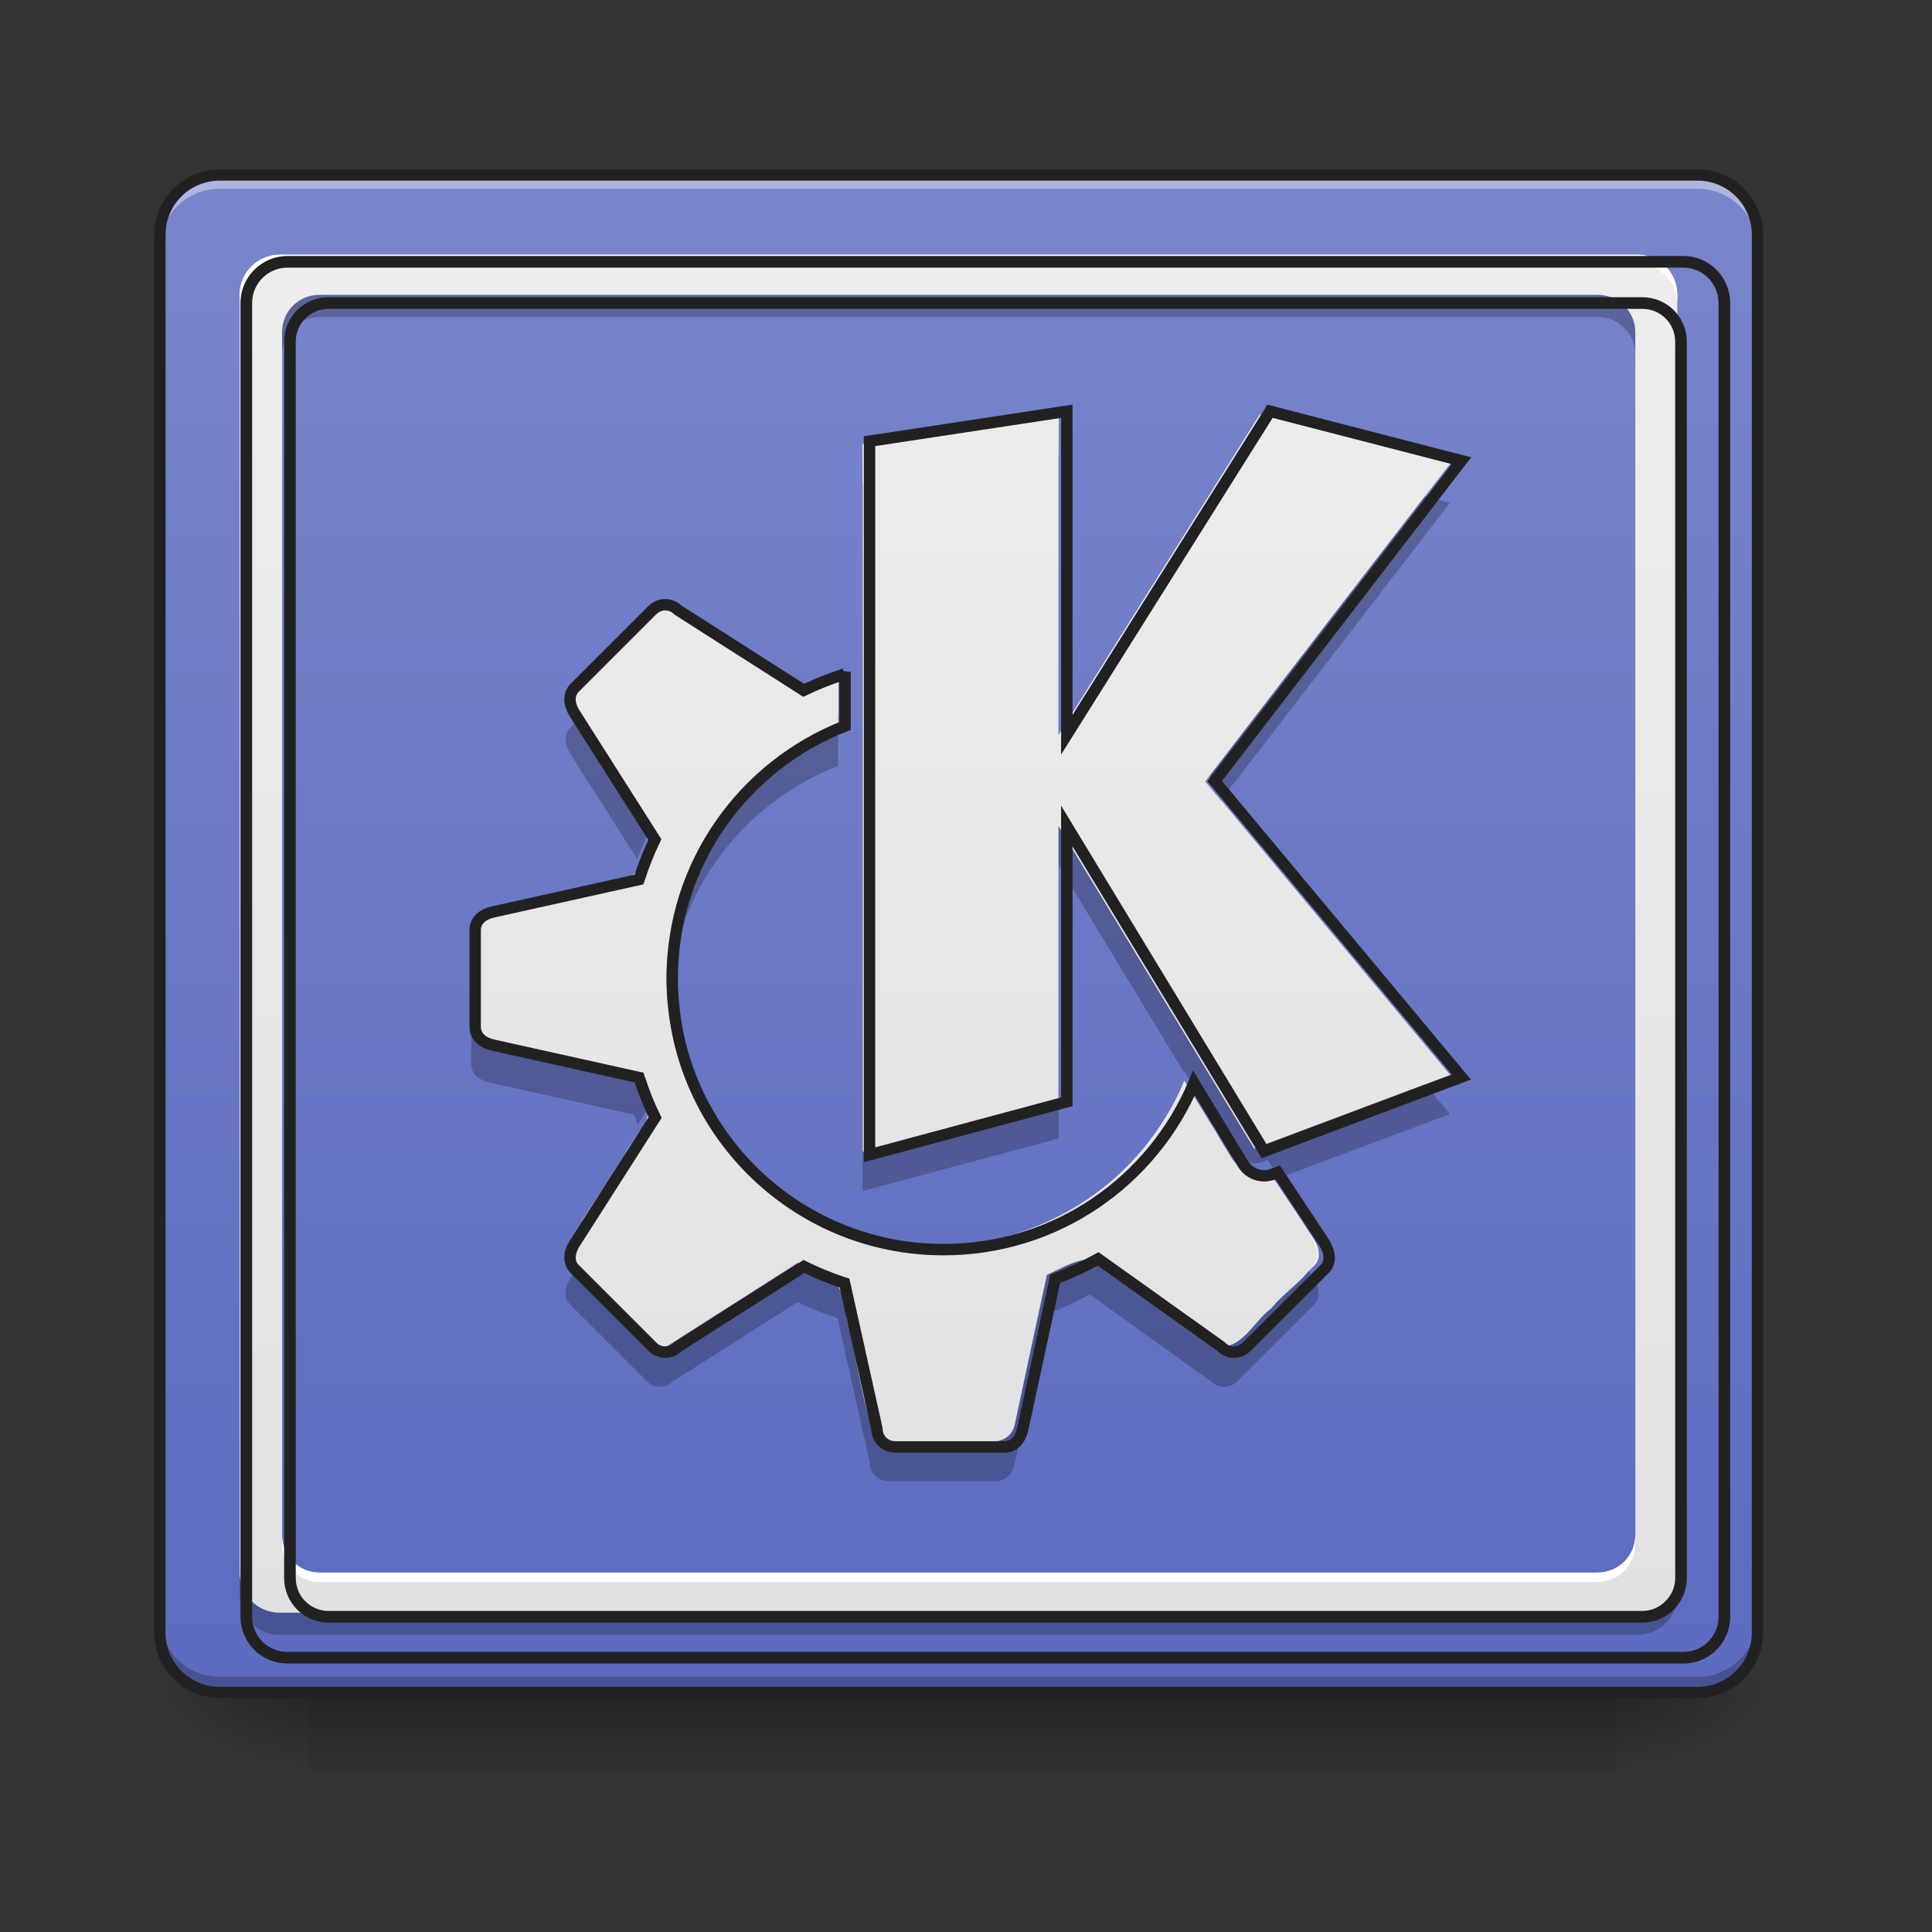 
<svg xmlns="http://www.w3.org/2000/svg" xmlns:xlink="http://www.w3.org/1999/xlink" width="32px" height="32px" viewBox="0 0 32 32" version="1.1">
<rect x="0" y="0" width="32" height="32" fill="#333333" stroke="none"/>
<defs>
<linearGradient id="linear0" gradientUnits="userSpaceOnUse" x1="254" y1="233.5" x2="254" y2="254.667" gradientTransform="matrix(0.063,0,0,0.063,-0,13.439)">
<stop offset="0" style="stop-color:rgb(0%,0%,0%);stop-opacity:0.275;"/>
<stop offset="1" style="stop-color:rgb(0%,0%,0%);stop-opacity:0;"/>
</linearGradient>
<radialGradient id="radial0" gradientUnits="userSpaceOnUse" cx="450.909" cy="189.579" fx="450.909" fy="189.579" r="21.167" gradientTransform="matrix(0,-0.078,-0.141,-0,53.123,63.595)">
<stop offset="0" style="stop-color:rgb(0%,0%,0%);stop-opacity:0.314;"/>
<stop offset="0.222" style="stop-color:rgb(0%,0%,0%);stop-opacity:0.275;"/>
<stop offset="1" style="stop-color:rgb(0%,0%,0%);stop-opacity:0;"/>
</radialGradient>
<radialGradient id="radial1" gradientUnits="userSpaceOnUse" cx="450.909" cy="189.579" fx="450.909" fy="189.579" r="21.167" gradientTransform="matrix(-0,0.078,0.141,0,-21.205,-7.527)">
<stop offset="0" style="stop-color:rgb(0%,0%,0%);stop-opacity:0.314;"/>
<stop offset="0.222" style="stop-color:rgb(0%,0%,0%);stop-opacity:0.275;"/>
<stop offset="1" style="stop-color:rgb(0%,0%,0%);stop-opacity:0;"/>
</radialGradient>
<radialGradient id="radial2" gradientUnits="userSpaceOnUse" cx="450.909" cy="189.579" fx="450.909" fy="189.579" r="21.167" gradientTransform="matrix(-0,-0.078,0.141,-0,-21.205,63.595)">
<stop offset="0" style="stop-color:rgb(0%,0%,0%);stop-opacity:0.314;"/>
<stop offset="0.222" style="stop-color:rgb(0%,0%,0%);stop-opacity:0.275;"/>
<stop offset="1" style="stop-color:rgb(0%,0%,0%);stop-opacity:0;"/>
</radialGradient>
<radialGradient id="radial3" gradientUnits="userSpaceOnUse" cx="450.909" cy="189.579" fx="450.909" fy="189.579" r="21.167" gradientTransform="matrix(0,0.078,-0.141,0,53.123,-7.527)">
<stop offset="0" style="stop-color:rgb(0%,0%,0%);stop-opacity:0.314;"/>
<stop offset="0.222" style="stop-color:rgb(0%,0%,0%);stop-opacity:0.275;"/>
<stop offset="1" style="stop-color:rgb(0%,0%,0%);stop-opacity:0;"/>
</radialGradient>
<linearGradient id="linear1" gradientUnits="userSpaceOnUse" x1="254" y1="233.5" x2="254" y2="-168.667" gradientTransform="matrix(0.063,0,0,0.063,0,13.439)">
<stop offset="0" style="stop-color:rgb(36.078%,41.961%,75.294%);stop-opacity:1;"/>
<stop offset="1" style="stop-color:rgb(47.451%,52.549%,79.608%);stop-opacity:1;"/>
</linearGradient>
<linearGradient id="linear2" gradientUnits="userSpaceOnUse" x1="960" y1="1695.118" x2="960" y2="175.118" gradientTransform="matrix(0.017,0,0,0.017,0,0)">
<stop offset="0" style="stop-color:rgb(87.843%,87.843%,87.843%);stop-opacity:1;"/>
<stop offset="1" style="stop-color:rgb(93.333%,93.333%,93.333%);stop-opacity:1;"/>
</linearGradient>
<linearGradient id="linear3" gradientUnits="userSpaceOnUse" x1="889" y1="233.5" x2="889" y2="-168.667" gradientTransform="matrix(0.063,0,0,0.063,-39.956,13.439)">
<stop offset="0" style="stop-color:rgb(87.843%,87.843%,87.843%);stop-opacity:1;"/>
<stop offset="1" style="stop-color:rgb(93.333%,93.333%,93.333%);stop-opacity:1;"/>
</linearGradient>
</defs>
<g id="surface1">
<path style=" stroke:none;fill-rule:nonzero;fill:url(#linear0);" d="M 5.125 28.031 L 26.789 28.031 L 26.789 29.359 L 5.125 29.359 Z M 5.125 28.031 "/>
<path style=" stroke:none;fill-rule:nonzero;fill:url(#radial0);" d="M 26.789 28.031 L 29.438 28.031 L 29.438 26.711 L 26.789 26.711 Z M 26.789 28.031 "/>
<path style=" stroke:none;fill-rule:nonzero;fill:url(#radial1);" d="M 5.125 28.031 L 2.48 28.031 L 2.48 29.359 L 5.125 29.359 Z M 5.125 28.031 "/>
<path style=" stroke:none;fill-rule:nonzero;fill:url(#radial2);" d="M 5.125 28.031 L 2.48 28.031 L 2.48 26.711 L 5.125 26.711 Z M 5.125 28.031 "/>
<path style=" stroke:none;fill-rule:nonzero;fill:url(#radial3);" d="M 26.789 28.031 L 29.438 28.031 L 29.438 29.359 L 26.789 29.359 Z M 26.789 28.031 "/>
<path style=" stroke:none;fill-rule:nonzero;fill:url(#linear1);" d="M 3.641 2.898 C 3.621 2.898 3.602 2.898 3.586 2.898 C 3.555 2.898 3.52 2.902 3.484 2.906 C 3.438 2.914 3.391 2.926 3.344 2.941 C 3.312 2.953 3.281 2.961 3.25 2.977 C 3.191 3 3.133 3.031 3.082 3.062 C 3.055 3.082 3.031 3.102 3.008 3.125 C 2.984 3.141 2.961 3.164 2.938 3.188 C 2.914 3.211 2.891 3.234 2.875 3.258 C 2.859 3.27 2.852 3.281 2.844 3.293 C 2.844 3.297 2.844 3.297 2.844 3.297 C 2.824 3.32 2.805 3.344 2.789 3.375 C 2.766 3.414 2.742 3.457 2.727 3.5 C 2.719 3.516 2.711 3.531 2.707 3.547 C 2.703 3.562 2.695 3.578 2.691 3.594 C 2.688 3.609 2.68 3.625 2.68 3.641 C 2.672 3.672 2.664 3.703 2.656 3.734 C 2.656 3.754 2.652 3.77 2.648 3.789 C 2.648 3.82 2.648 3.852 2.648 3.891 L 2.648 27.039 C 2.648 27.594 3.086 28.031 3.641 28.031 L 28.117 28.031 C 28.664 28.031 29.109 27.594 29.109 27.039 L 29.109 3.891 C 29.109 3.68 29.047 3.492 28.938 3.332 C 28.922 3.305 28.898 3.281 28.883 3.258 C 28.859 3.234 28.84 3.211 28.816 3.188 C 28.797 3.164 28.773 3.141 28.746 3.125 C 28.723 3.102 28.695 3.082 28.672 3.062 C 28.617 3.031 28.562 3 28.5 2.977 C 28.473 2.961 28.441 2.953 28.41 2.941 C 28.363 2.926 28.316 2.914 28.266 2.906 C 28.234 2.902 28.199 2.898 28.164 2.898 C 28.148 2.898 28.133 2.898 28.117 2.898 Z M 3.641 2.898 "/>
<path style=" stroke:none;fill-rule:nonzero;fill:rgb(0%,0%,0%);fill-opacity:0.235;" d="M 23.496 8.191 L 19.961 12.781 L 20.285 13.172 L 24.016 8.328 Z M 13.883 11.875 C 12.227 12.523 11.047 14.133 11.047 16.023 C 11.047 16.16 11.055 16.297 11.066 16.43 C 11.219 14.715 12.344 13.285 13.883 12.684 Z M 9.594 11.906 L 9.445 12.055 C 9.328 12.172 9.355 12.344 9.445 12.484 L 10.555 14.23 C 10.617 14.062 10.688 13.902 10.762 13.742 Z M 17.531 13.52 L 17.531 14.328 L 19.609 17.758 C 19.613 17.75 19.617 17.746 19.617 17.742 L 20.426 19.07 C 20.527 19.234 20.734 19.309 20.914 19.242 L 20.996 19.211 L 21.195 19.508 L 24.016 18.453 L 23.5 17.836 L 20.773 18.859 Z M 7.805 16.82 L 7.805 17.629 C 7.805 17.797 7.945 17.891 8.109 17.93 L 10.5 18.461 C 10.504 18.477 10.512 18.492 10.516 18.508 C 10.531 18.547 10.547 18.586 10.559 18.625 L 10.766 18.305 C 10.668 18.109 10.586 17.906 10.516 17.695 C 10.512 17.68 10.504 17.668 10.5 17.652 L 8.109 17.121 C 7.945 17.086 7.805 16.984 7.805 16.82 Z M 17.531 18.047 L 14.289 18.922 L 14.289 19.727 L 17.531 18.859 Z M 18.047 20.633 C 17.82 20.758 17.582 20.867 17.34 20.961 L 16.809 23.422 C 16.773 23.586 16.672 23.723 16.508 23.723 L 14.711 23.723 C 14.543 23.723 14.406 23.586 14.406 23.422 L 13.875 21.031 C 13.863 21.023 13.852 21.016 13.836 21.016 C 13.625 20.941 13.414 20.855 13.211 20.758 L 11.141 22.074 C 11.023 22.191 10.836 22.191 10.719 22.074 L 9.594 20.949 L 9.445 21.184 C 9.355 21.324 9.328 21.492 9.445 21.609 L 10.719 22.883 C 10.836 23 11.023 23 11.141 22.883 L 13.211 21.566 C 13.414 21.664 13.625 21.75 13.836 21.82 C 13.852 21.828 13.863 21.836 13.875 21.84 L 14.406 24.23 C 14.406 24.398 14.543 24.531 14.711 24.531 L 16.508 24.531 C 16.672 24.531 16.773 24.391 16.809 24.23 L 17.34 21.766 C 17.582 21.676 17.82 21.566 18.047 21.438 L 20.062 22.883 C 20.18 23 20.371 23 20.488 22.883 L 21.766 21.609 C 21.883 21.492 21.852 21.324 21.766 21.184 L 21.609 20.953 L 20.488 22.074 C 20.371 22.191 20.18 22.191 20.062 22.074 Z M 18.047 20.633 "/>
<path style=" stroke:none;fill-rule:nonzero;fill:rgb(100%,100%,100%);fill-opacity:0.392;" d="M 3.641 2.961 C 3.086 2.961 2.648 3.402 2.648 3.953 L 2.648 4.117 C 2.648 3.57 3.086 3.125 3.641 3.125 L 28.117 3.125 C 28.664 3.125 29.109 3.57 29.109 4.117 L 29.109 3.953 C 29.109 3.402 28.664 2.961 28.117 2.961 Z M 3.641 2.961 "/>
<path style=" stroke:none;fill-rule:nonzero;fill:rgb(1.176%,1.176%,1.176%);fill-opacity:0.235;" d="M 3.641 27.938 C 3.086 27.938 2.648 27.496 2.648 26.945 L 2.648 26.781 C 2.648 27.328 3.086 27.773 3.641 27.773 L 28.117 27.773 C 28.664 27.773 29.109 27.328 29.109 26.781 L 29.109 26.945 C 29.109 27.496 28.664 27.938 28.117 27.938 Z M 3.641 27.938 "/>
<path style=" stroke:none;fill-rule:nonzero;fill:rgb(12.941%,12.941%,12.941%);fill-opacity:1;" d="M 3.641 2.805 C 3.039 2.805 2.555 3.289 2.555 3.891 L 2.555 27.039 C 2.555 27.641 3.039 28.125 3.641 28.125 L 28.117 28.125 C 28.715 28.125 29.203 27.641 29.203 27.039 L 29.203 3.891 C 29.203 3.289 28.715 2.805 28.117 2.805 Z M 3.641 2.992 L 28.117 2.992 C 28.613 2.992 29.016 3.391 29.016 3.891 L 29.016 27.039 C 29.016 27.539 28.613 27.938 28.117 27.938 L 3.641 27.938 C 3.141 27.938 2.742 27.539 2.742 27.039 L 2.742 3.891 C 2.742 3.391 3.141 2.992 3.641 2.992 Z M 3.641 2.992 "/>
<path style=" stroke:none;fill-rule:nonzero;fill:rgb(100%,100%,100%);fill-opacity:1;" d="M 17.531 6.867 L 14.289 7.355 L 14.289 8.016 L 17.531 7.527 Z M 20.867 6.867 L 17.531 12.18 L 17.531 12.844 L 20.867 7.527 L 23.59 8.227 L 24.016 7.68 Z M 10.93 10.047 C 10.852 10.047 10.777 10.074 10.719 10.133 L 9.445 11.406 C 9.328 11.523 9.355 11.695 9.445 11.836 L 9.535 11.977 L 10.719 10.797 C 10.777 10.734 10.852 10.707 10.93 10.707 C 11.008 10.707 11.086 10.734 11.141 10.797 L 13.207 12.109 C 13.406 12.016 13.617 11.93 13.828 11.859 C 13.844 11.852 13.859 11.844 13.879 11.836 L 13.883 11.812 L 13.883 11.148 L 13.879 11.176 C 13.859 11.184 13.844 11.195 13.828 11.199 C 13.617 11.27 13.406 11.352 13.207 11.449 L 11.141 10.133 C 11.086 10.074 11.008 10.047 10.93 10.047 Z M 20.227 13.258 L 19.961 13.602 L 23.594 17.961 L 24.016 17.805 Z M 10.594 14.297 C 10.562 14.375 10.535 14.453 10.508 14.531 C 10.508 14.539 10.5 14.547 10.5 14.555 L 8.109 15.086 C 7.945 15.125 7.805 15.223 7.805 15.391 L 7.805 16.047 C 7.805 15.883 7.945 15.785 8.109 15.75 L 10.5 15.219 C 10.5 15.211 10.508 15.199 10.508 15.188 C 10.578 14.977 10.664 14.766 10.762 14.562 Z M 11.062 16.516 C 11.055 16.625 11.047 16.734 11.047 16.844 C 11.047 19.305 13.043 21.305 15.504 21.305 C 17.359 21.305 18.945 20.172 19.617 18.562 L 20.426 19.891 C 20.527 20.059 20.734 20.133 20.914 20.062 L 20.996 20.031 L 21.672 21.055 L 21.766 20.961 C 21.883 20.844 21.852 20.676 21.766 20.535 L 21.117 19.555 L 20.773 19.68 L 20.59 19.383 C 20.523 19.352 20.469 19.297 20.426 19.23 L 19.617 17.902 C 18.945 19.508 17.359 20.641 15.504 20.641 C 13.156 20.641 11.227 18.82 11.062 16.516 Z M 10.594 18.734 L 9.445 20.535 C 9.355 20.676 9.328 20.844 9.445 20.961 L 9.539 21.055 L 10.766 19.129 C 10.703 19 10.645 18.867 10.594 18.734 Z M 10.594 18.734 "/>
<path style=" stroke:none;fill-rule:nonzero;fill:rgb(0%,0%,0%);fill-opacity:0.235;" d="M 5.293 4.727 C 4.945 4.727 4.672 5 4.672 5.348 L 4.672 5.875 C 4.672 5.527 4.945 5.25 5.293 5.25 L 26.461 5.25 C 26.805 5.25 27.086 5.527 27.086 5.875 L 27.086 5.348 C 27.086 5 26.805 4.727 26.461 4.727 Z M 3.969 25.891 L 3.969 26.422 C 3.969 26.785 4.266 27.078 4.633 27.078 L 27.125 27.078 C 27.488 27.078 27.781 26.785 27.781 26.422 L 27.781 25.891 C 27.781 26.258 27.488 26.555 27.125 26.555 L 4.633 26.555 C 4.266 26.555 3.969 26.258 3.969 25.891 Z M 3.969 25.891 "/>
<path style=" stroke:none;fill-rule:nonzero;fill:url(#linear2);" d="M 4.633 4.219 C 4.266 4.219 3.969 4.516 3.969 4.883 L 3.969 26.047 C 3.969 26.414 4.266 26.711 4.633 26.711 L 27.125 26.711 C 27.488 26.711 27.781 26.414 27.781 26.047 L 27.781 4.883 C 27.781 4.516 27.488 4.219 27.125 4.219 Z M 5.293 4.883 L 26.461 4.883 C 26.805 4.883 27.086 5.156 27.086 5.504 L 27.086 25.426 C 27.086 25.773 26.805 26.047 26.461 26.047 L 5.293 26.047 C 4.945 26.047 4.672 25.773 4.672 25.426 L 4.672 5.504 C 4.672 5.156 4.945 4.883 5.293 4.883 Z M 5.293 4.883 "/>
<path style=" stroke:none;fill-rule:nonzero;fill:rgb(100%,100%,100%);fill-opacity:1;" d="M 4.633 4.219 C 4.266 4.219 3.969 4.516 3.969 4.883 L 3.969 5.031 C 3.969 4.664 4.266 4.371 4.633 4.371 L 27.125 4.371 C 27.488 4.371 27.781 4.664 27.781 5.031 L 27.781 4.883 C 27.781 4.516 27.488 4.219 27.125 4.219 Z M 4.672 25.426 L 4.672 25.578 C 4.672 25.922 4.945 26.203 5.293 26.203 L 26.461 26.203 C 26.805 26.203 27.086 25.922 27.086 25.578 L 27.086 25.426 C 27.086 25.773 26.805 26.047 26.461 26.047 L 5.293 26.047 C 4.945 26.047 4.672 25.773 4.672 25.426 Z M 4.672 25.426 "/>
<path style="fill:none;stroke-width:11.339;stroke-linecap:round;stroke-linejoin:round;stroke:rgb(12.941%,12.941%,12.941%);stroke-opacity:1;stroke-miterlimit:4;" d="M 280.131 255.094 C 257.928 255.094 239.977 273.045 239.977 295.247 L 239.977 1575.203 C 239.977 1597.405 257.928 1615.12 280.131 1615.12 L 1640.157 1615.12 C 1662.123 1615.12 1680.075 1597.405 1680.075 1575.203 L 1680.075 295.247 C 1680.075 273.045 1662.123 255.094 1640.157 255.094 Z M 320.048 295.247 L 1600.003 295.247 C 1621.025 295.247 1637.795 312.017 1637.795 332.803 L 1637.795 1537.411 C 1637.795 1558.433 1621.025 1575.203 1600.003 1575.203 L 320.048 1575.203 C 299.263 1575.203 282.492 1558.433 282.492 1537.411 L 282.492 332.803 C 282.492 312.017 299.263 295.247 320.048 295.247 Z M 320.048 295.247 " transform="matrix(0.017,0,0,0.017,0,0)"/>
<path style=" stroke:none;fill-rule:nonzero;fill:url(#linear3);" d="M 17.531 6.867 C 16.449 7.031 15.367 7.191 14.289 7.355 L 14.289 19.078 C 15.367 18.789 16.449 18.5 17.531 18.211 L 17.531 13.68 C 18.609 15.461 19.691 17.242 20.773 19.023 C 21.852 18.617 22.934 18.211 24.016 17.805 C 22.664 16.184 21.312 14.562 19.961 12.945 C 21.312 11.188 22.664 9.43 24.016 7.68 C 22.969 7.406 21.918 7.137 20.867 6.867 C 19.758 8.637 18.641 10.406 17.531 12.18 Z M 10.93 10.047 C 10.527 10.199 10.281 10.625 9.953 10.898 C 9.742 11.18 9.191 11.414 9.445 11.836 C 9.883 12.523 10.32 13.211 10.762 13.906 C 10.695 14.457 10.367 14.672 9.855 14.699 C 9.234 14.844 8.605 14.961 7.992 15.125 C 7.664 15.348 7.859 15.805 7.805 16.141 C 7.844 16.484 7.719 16.875 7.898 17.18 C 8.496 17.43 9.172 17.488 9.805 17.656 C 10.125 17.773 10.641 17.672 10.633 18.164 C 10.938 18.523 10.473 18.82 10.336 19.141 C 10.023 19.684 9.598 20.18 9.367 20.758 C 9.5 21.148 9.914 21.375 10.176 21.691 C 10.457 21.898 10.648 22.363 11.043 22.301 C 11.766 21.836 12.488 21.383 13.211 20.918 C 13.766 20.996 13.996 21.316 14.02 21.836 C 14.188 22.484 14.266 23.172 14.496 23.797 C 14.891 23.973 15.359 23.844 15.789 23.883 C 16.148 23.836 16.742 24.055 16.82 23.539 C 16.992 22.73 17.164 21.926 17.34 21.117 C 17.75 20.926 18.125 20.664 18.469 21.094 C 19.031 21.492 19.594 21.906 20.164 22.301 C 20.566 22.359 20.766 21.883 21.055 21.672 C 21.305 21.359 21.719 21.141 21.84 20.758 C 21.648 20.254 21.27 19.836 20.996 19.371 C 20.469 19.609 20.297 18.953 20.062 18.629 C 19.914 18.387 19.766 18.145 19.617 17.902 C 18.805 19.98 16.297 21.148 14.18 20.441 C 12.117 19.844 10.723 17.609 11.102 15.492 C 11.328 13.953 12.434 12.59 13.883 12.035 L 13.883 11.148 C 13.492 11.465 13.055 11.48 12.691 11.121 C 12.102 10.773 11.547 10.332 10.93 10.047 Z M 10.93 10.047 "/>
<path style="fill:none;stroke-width:3;stroke-linecap:butt;stroke-linejoin:miter;stroke:rgb(12.941%,12.941%,12.941%);stroke-opacity:1;stroke-miterlimit:4;" d="M 280.473 -105.198 L 228.603 -97.324 L 228.603 90.283 L 280.473 76.347 L 280.473 3.854 L 332.343 89.346 L 384.213 69.848 L 319.344 -7.957 L 384.213 -92.199 L 333.905 -105.198 L 280.473 -20.144 Z M 174.858 -54.328 C 173.671 -54.328 172.421 -53.828 171.484 -52.89 L 151.11 -32.517 C 149.236 -30.643 149.673 -27.955 151.11 -25.706 L 172.171 7.416 C 170.609 10.666 169.296 13.978 168.171 17.415 C 168.109 17.603 168.046 17.728 167.984 17.915 L 129.738 26.414 C 127.113 26.977 124.926 28.539 124.926 31.226 L 124.926 56.662 C 124.926 59.349 127.113 60.911 129.738 61.474 L 167.984 69.973 C 168.046 70.223 168.171 70.473 168.296 70.723 C 169.359 74.035 170.671 77.285 172.233 80.472 L 151.11 113.531 C 149.673 115.781 149.236 118.468 151.11 120.343 L 171.484 140.716 C 173.358 142.653 176.421 142.653 178.295 140.716 L 211.355 119.655 C 214.604 121.28 217.979 122.655 221.354 123.78 C 221.604 123.843 221.791 123.968 222.041 124.03 L 230.54 162.276 C 230.54 164.964 232.665 167.088 235.352 167.088 L 264.1 167.088 C 266.787 167.088 268.349 164.901 268.912 162.276 L 277.411 122.905 C 281.286 121.405 285.098 119.655 288.722 117.656 L 321.032 140.716 C 322.907 142.653 325.906 142.653 327.781 140.716 L 348.217 120.343 C 350.091 118.468 349.591 115.781 348.217 113.531 L 335.905 94.908 L 334.593 95.408 C 331.718 96.47 328.406 95.345 326.781 92.658 L 313.907 71.41 C 303.096 97.158 277.723 115.218 248.039 115.218 C 208.667 115.218 176.733 83.346 176.733 43.913 C 176.733 13.666 195.606 -12.082 222.166 -22.456 L 222.166 -36.642 L 222.041 -36.205 C 221.729 -36.08 221.479 -35.955 221.229 -35.83 C 217.854 -34.705 214.542 -33.392 211.292 -31.83 L 178.295 -52.89 C 177.358 -53.828 176.108 -54.328 174.921 -54.328 Z M 174.858 -54.328 " transform="matrix(0.063,0,0,0.063,0,13.439)"/>
</g>
</svg>
